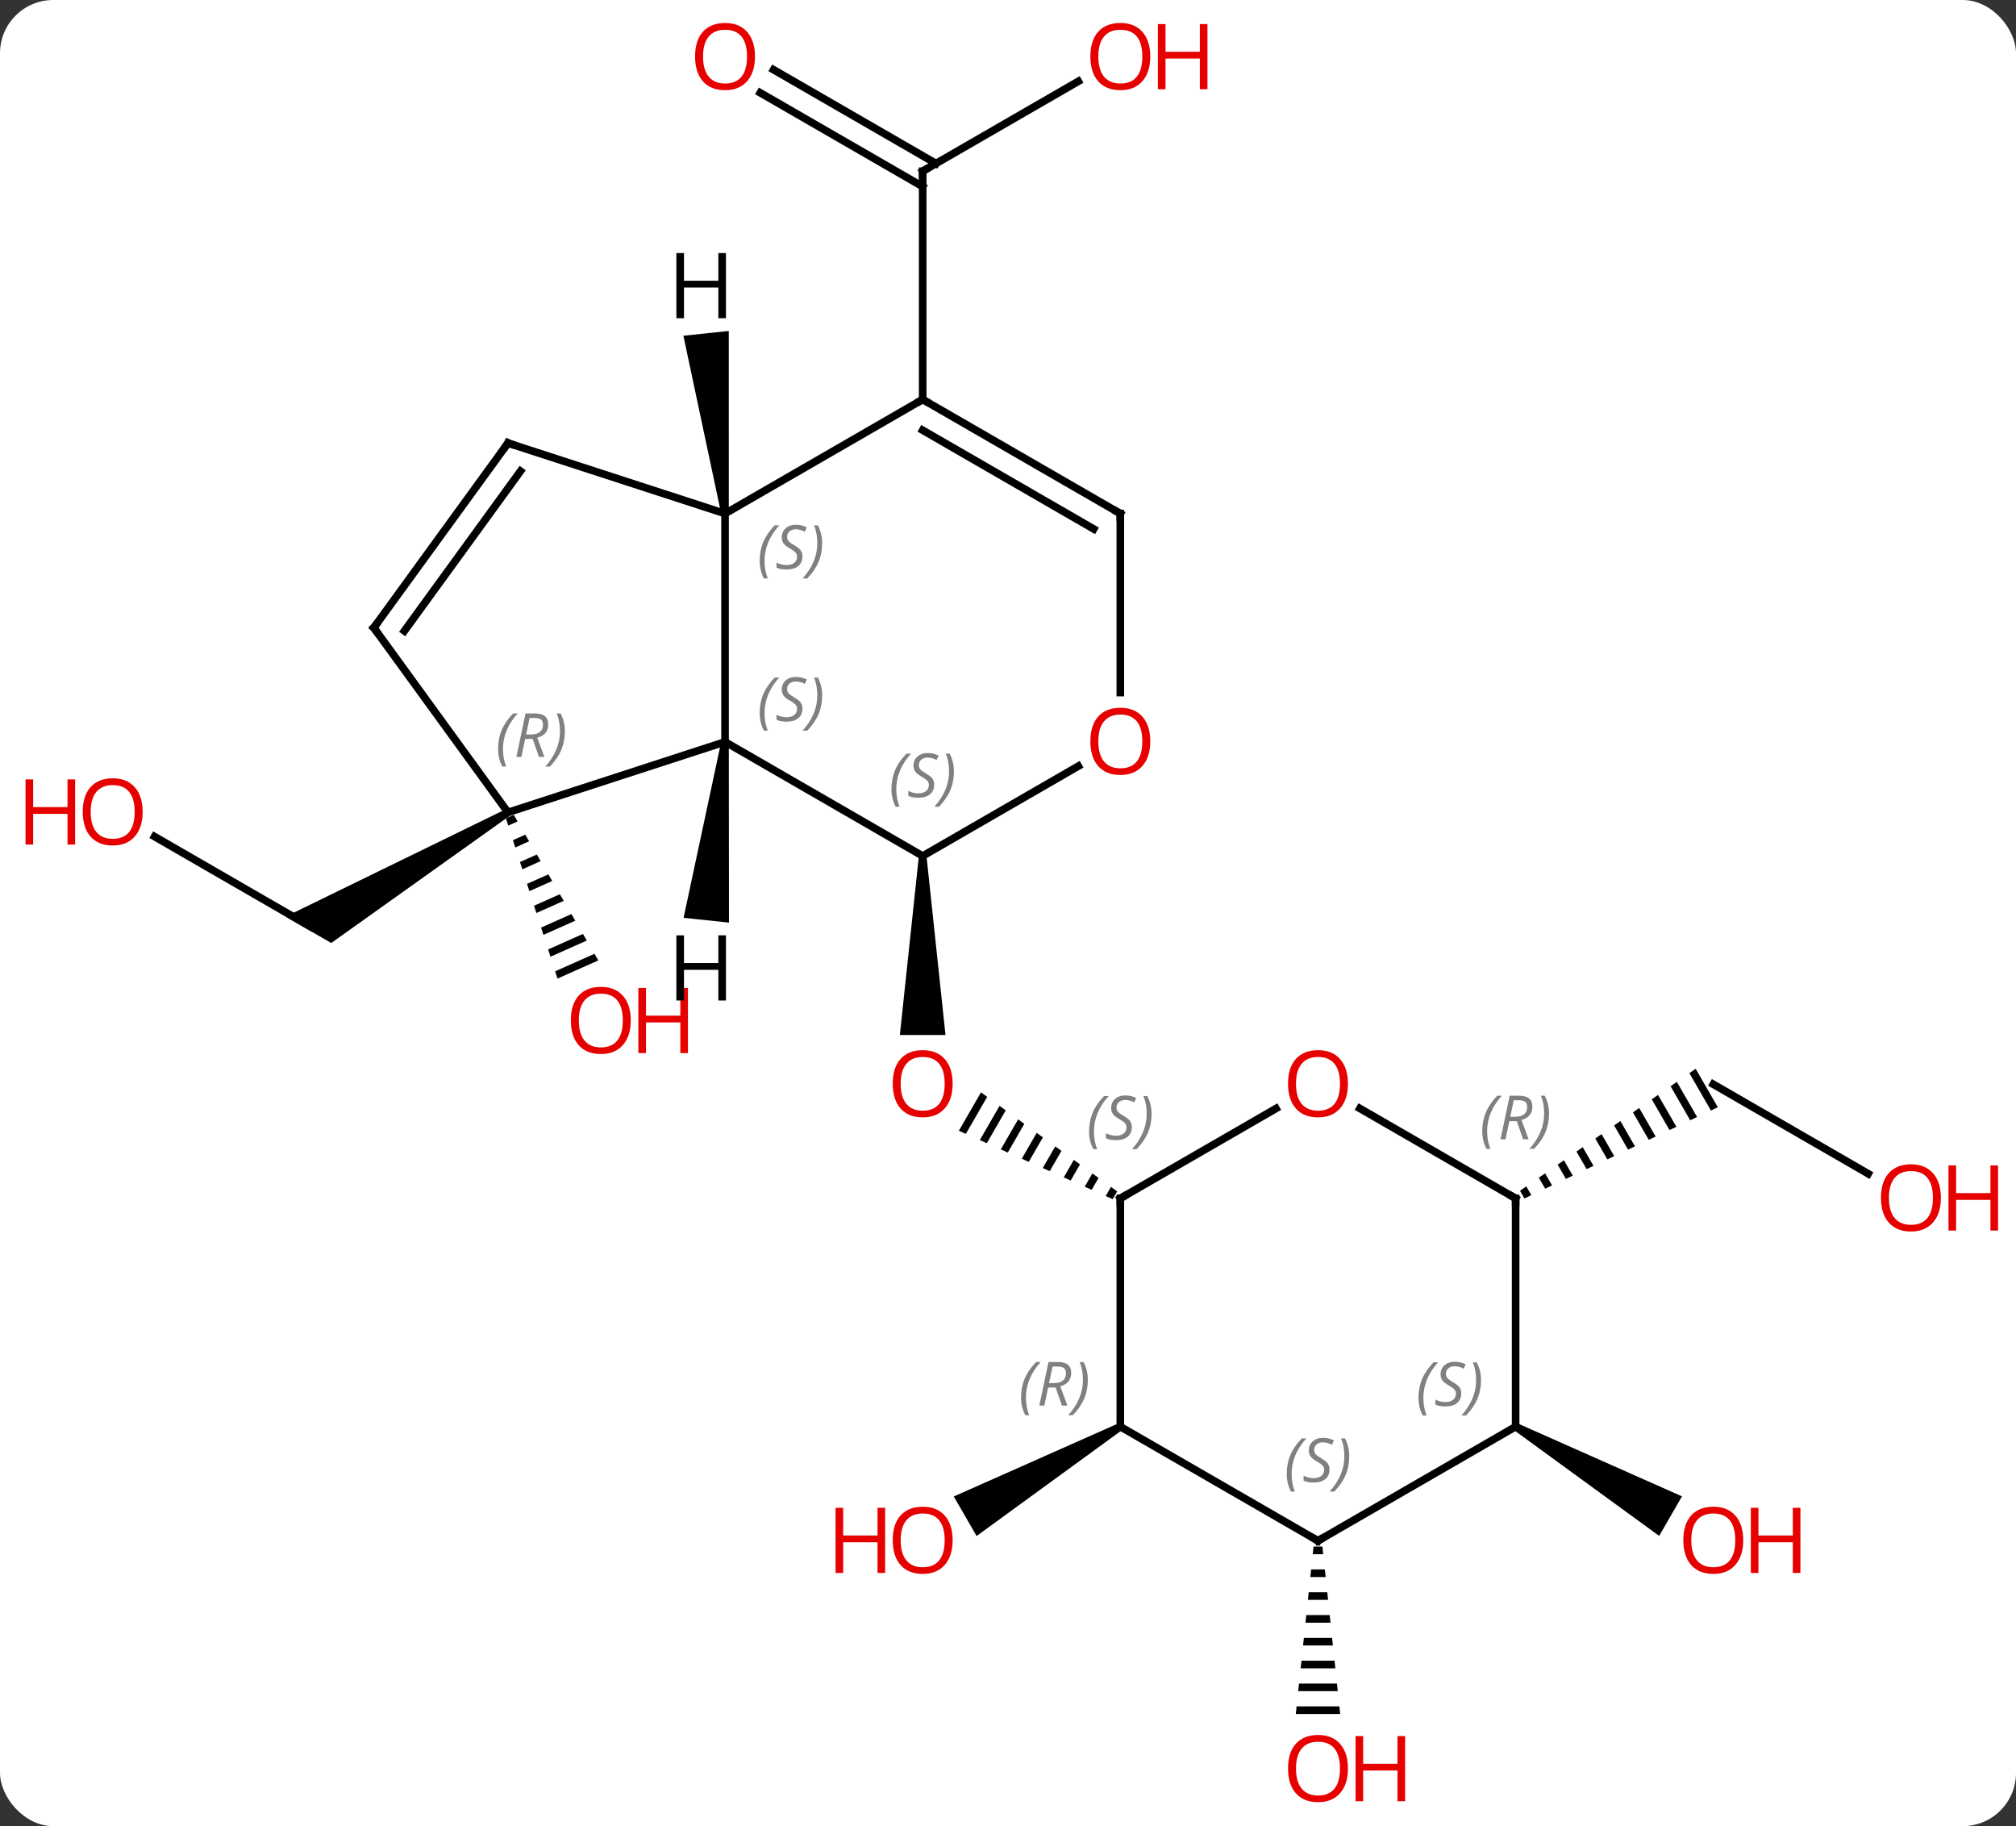 <svg width="265" viewBox="0 0 265 240" style="fill-opacity:1; color-rendering:auto; color-interpolation:auto; text-rendering:auto; stroke:black; stroke-linecap:square; stroke-miterlimit:10; shape-rendering:auto; stroke-opacity:1; fill:black; stroke-dasharray:none; font-weight:normal; stroke-width:1; font-family:'Open Sans'; font-style:normal; stroke-linejoin:miter; font-size:12; stroke-dashoffset:0; image-rendering:auto;" height="240" class="cas-substance-image" xmlns:xlink="http://www.w3.org/1999/xlink" xmlns="http://www.w3.org/2000/svg"><rect x="0" y="0" width="265" height="240" fill="#333333" stroke="none"/><svg class="cas-substance-single-component"><rect y="0" x="0" width="265" stroke="none" ry="7" rx="7" height="240" fill="white" class="cas-substance-group"/><svg y="0" x="0" width="265" viewBox="0 0 265 240" style="fill:black;" height="240" class="cas-substance-single-component-image"><svg><g><g transform="translate(133,120)" style="text-rendering:geometricPrecision; color-rendering:optimizeQuality; color-interpolation:linearRGB; stroke-linecap:butt; image-rendering:optimizeQuality;"><path style="stroke:none;" d="M-12.215 -7.5 L-11.215 -7.5 L-8.715 16.023 L-14.715 16.023 Z"/><path style="stroke:none;" d="M-4.049 23.561 L-6.96 28.61 L-6.96 28.61 L-6.041 29.018 L-3.235 24.153 L-4.049 23.561 ZM-1.609 25.337 L-4.203 29.835 L-4.203 29.835 L-3.284 30.244 L-3.284 30.244 L-0.795 25.928 L-0.795 25.928 L-1.609 25.337 ZM0.832 27.112 L-1.445 31.061 L-1.445 31.061 L-0.526 31.47 L-0.526 31.47 L1.645 27.704 L1.645 27.704 L0.832 27.112 ZM3.272 28.887 L1.312 32.287 L1.312 32.287 L2.231 32.695 L2.231 32.695 L4.086 29.479 L4.086 29.479 L3.272 28.887 ZM5.713 30.663 L4.069 33.512 L4.069 33.512 L4.989 33.921 L4.989 33.921 L6.526 31.255 L6.526 31.255 L5.713 30.663 ZM8.153 32.438 L6.827 34.738 L7.746 35.146 L7.746 35.146 L8.966 33.03 L8.966 33.03 L8.153 32.438 ZM10.593 34.214 L9.584 35.964 L9.584 35.964 L10.503 36.372 L10.503 36.372 L11.406 34.806 L11.406 34.806 L10.593 34.214 ZM13.033 35.989 L12.341 37.189 L12.341 37.189 L13.261 37.598 L13.261 37.598 L13.847 36.581 L13.847 36.581 L13.033 35.989 Z"/><line y2="-10.051" y1="1.77" x2="-112.683" x1="-92.208" style="fill:none;"/><path style="stroke:none;" d="M-66.478 -13.663 L-65.978 -12.797 L-89.458 3.935 L-95.458 0.471 Z"/><path style="stroke:none;" d="M-65.469 -12.912 L-66.5 -12.453 L-66.192 -11.496 L-64.963 -12.042 L-65.469 -12.912 ZM-63.953 -10.303 L-65.575 -9.581 L-65.267 -8.623 L-63.447 -9.433 L-63.953 -10.303 ZM-62.437 -7.694 L-64.65 -6.708 L-64.342 -5.751 L-61.932 -6.824 L-61.932 -6.824 L-62.437 -7.694 ZM-60.921 -5.084 L-63.725 -3.836 L-63.417 -2.879 L-60.416 -4.215 L-60.921 -5.084 ZM-59.405 -2.475 L-62.8 -0.964 L-62.492 -0.007 L-58.9 -1.605 L-59.405 -2.475 ZM-57.89 0.134 L-61.875 1.908 L-61.567 2.866 L-57.384 1.004 L-57.89 0.134 ZM-56.374 2.744 L-60.95 4.78 L-60.642 5.738 L-60.642 5.738 L-55.869 3.613 L-56.374 2.744 ZM-54.858 5.353 L-60.025 7.653 L-59.717 8.61 L-54.353 6.223 L-54.858 5.353 Z"/><line y2="-109.311" y1="-97.5" x2="8.742" x1="-11.715" style="fill:none;"/><line y2="-110.837" y1="-98.51" x2="-31.315" x1="-9.965" style="fill:none;"/><line y2="-107.806" y1="-95.479" x2="-33.065" x1="-11.715" style="fill:none;"/><line y2="-67.5" y1="-97.5" x2="-11.715" x1="-11.715" style="fill:none;"/><path style="stroke:none;" d="M14.015 67.067 L14.515 67.933 L-4.628 81.872 L-7.628 76.676 Z"/><line y2="34.259" y1="22.5" x2="112.574" x1="92.208" style="fill:none;"/><path style="stroke:none;" d="M89.892 20.468 L89.068 21.04 L91.899 25.951 L92.807 25.523 L89.892 20.468 ZM87.418 22.185 L86.594 22.758 L89.175 27.235 L90.084 26.806 L87.418 22.185 ZM84.945 23.902 L84.12 24.475 L86.452 28.518 L87.36 28.09 L87.36 28.09 L84.945 23.902 ZM82.471 25.619 L81.646 26.192 L83.728 29.802 L84.636 29.374 L84.636 29.374 L82.471 25.619 ZM79.997 27.337 L79.172 27.909 L81.004 31.086 L81.912 30.658 L81.912 30.658 L79.997 27.337 ZM77.523 29.054 L76.698 29.626 L78.281 32.37 L79.188 31.942 L79.188 31.942 L77.523 29.054 ZM75.049 30.771 L74.224 31.343 L75.557 33.654 L76.465 33.226 L75.049 30.771 ZM72.575 32.488 L71.75 33.06 L71.75 33.06 L72.833 34.938 L73.741 34.51 L73.741 34.51 L72.575 32.488 ZM70.101 34.205 L69.276 34.778 L70.109 36.221 L70.109 36.221 L71.017 35.794 L70.101 34.205 ZM67.627 35.922 L66.803 36.495 L66.803 36.495 L67.385 37.505 L67.385 37.505 L68.293 37.077 L68.293 37.077 L67.627 35.922 Z"/><path style="stroke:none;" d="M39.667 83.262 L39.561 84.262 L40.935 84.262 L40.829 83.262 ZM39.348 86.262 L39.242 87.262 L41.254 87.262 L41.148 86.262 ZM39.029 89.262 L38.923 90.262 L41.573 90.262 L41.467 89.262 ZM38.711 92.262 L38.604 93.262 L41.892 93.262 L41.785 92.262 ZM38.392 95.262 L38.285 96.262 L42.211 96.262 L42.104 95.262 ZM38.073 98.262 L37.967 99.262 L42.529 99.262 L42.423 98.262 ZM37.754 101.262 L37.648 102.262 L42.848 102.262 L42.742 101.262 ZM37.435 104.262 L37.329 105.262 L43.167 105.262 L43.061 104.262 Z"/><path style="stroke:none;" d="M65.978 67.933 L66.478 67.067 L88.094 76.66 L85.094 81.857 Z"/><line y2="-52.5" y1="-22.5" x2="-37.695" x1="-37.695" style="fill:none;"/><line y2="-7.5" y1="-22.5" x2="-11.715" x1="-37.695" style="fill:none;"/><line y2="-13.23" y1="-22.5" x2="-66.228" x1="-37.695" style="fill:none;"/><line y2="-67.5" y1="-52.5" x2="-11.715" x1="-37.695" style="fill:none;"/><line y2="-61.77" y1="-52.5" x2="-66.228" x1="-37.695" style="fill:none;"/><line y2="-19.311" y1="-7.5" x2="8.742" x1="-11.715" style="fill:none;"/><line y2="-37.5" y1="-13.23" x2="-83.862" x1="-66.228" style="fill:none;"/><line y2="-52.5" y1="-67.5" x2="14.265" x1="-11.715" style="fill:none;"/><line y2="-50.479" y1="-63.459" x2="10.765" x1="-11.715" style="fill:none;"/><line y2="-37.5" y1="-61.77" x2="-83.862" x1="-66.228" style="fill:none;"/><line y2="-37.078" y1="-58.078" x2="-79.843" x1="-64.584" style="fill:none;"/><line y2="-52.5" y1="-28.977" x2="14.265" x1="14.265" style="fill:none;"/><line y2="25.689" y1="37.5" x2="34.725" x1="14.265" style="fill:none;"/><line y2="67.5" y1="37.5" x2="14.265" x1="14.265" style="fill:none;"/><line y2="37.5" y1="25.679" x2="66.228" x1="45.753" style="fill:none;"/><line y2="82.5" y1="67.5" x2="40.248" x1="14.265" style="fill:none;"/><line y2="67.5" y1="37.5" x2="66.228" x1="66.228" style="fill:none;"/><line y2="67.5" y1="82.5" x2="66.228" x1="40.248" style="fill:none;"/><path style="stroke:none;" d="M-38.192 -22.552 L-37.198 -22.448 L-37.177 1.254 L-43.144 0.626 Z"/><path style="stroke:none;" d="M-37.198 -52.552 L-38.192 -52.448 L-43.17 -75.876 L-37.203 -76.504 Z"/></g><g transform="translate(133,120)" style="fill:rgb(230,0,0); text-rendering:geometricPrecision; color-rendering:optimizeQuality; image-rendering:optimizeQuality; font-family:'Open Sans'; stroke:rgb(230,0,0); color-interpolation:linearRGB;"><path style="stroke:none;" d="M-7.777 22.43 Q-7.777 24.492 -8.817 25.672 Q-9.856 26.852 -11.699 26.852 Q-13.59 26.852 -14.621 25.688 Q-15.652 24.523 -15.652 22.414 Q-15.652 20.32 -14.621 19.172 Q-13.59 18.023 -11.699 18.023 Q-9.84 18.023 -8.809 19.195 Q-7.777 20.367 -7.777 22.43 ZM-14.606 22.43 Q-14.606 24.164 -13.863 25.07 Q-13.121 25.977 -11.699 25.977 Q-10.277 25.977 -9.551 25.078 Q-8.824 24.18 -8.824 22.43 Q-8.824 20.695 -9.551 19.805 Q-10.277 18.914 -11.699 18.914 Q-13.121 18.914 -13.863 19.812 Q-14.606 20.711 -14.606 22.43 Z"/><path style="stroke:none;" d="M-114.251 -13.3 Q-114.251 -11.238 -115.29 -10.058 Q-116.329 -8.878 -118.172 -8.878 Q-120.063 -8.878 -121.094 -10.043 Q-122.126 -11.207 -122.126 -13.316 Q-122.126 -15.41 -121.094 -16.558 Q-120.063 -17.707 -118.172 -17.707 Q-116.313 -17.707 -115.282 -16.535 Q-114.251 -15.363 -114.251 -13.3 ZM-121.079 -13.3 Q-121.079 -11.566 -120.336 -10.66 Q-119.594 -9.753 -118.172 -9.753 Q-116.751 -9.753 -116.024 -10.652 Q-115.297 -11.55 -115.297 -13.3 Q-115.297 -15.035 -116.024 -15.925 Q-116.751 -16.816 -118.172 -16.816 Q-119.594 -16.816 -120.336 -15.918 Q-121.079 -15.019 -121.079 -13.3 Z"/><path style="stroke:none;" d="M-123.126 -9.003 L-124.126 -9.003 L-124.126 -13.035 L-128.641 -13.035 L-128.641 -9.003 L-129.641 -9.003 L-129.641 -17.566 L-128.641 -17.566 L-128.641 -13.925 L-124.126 -13.925 L-124.126 -17.566 L-123.126 -17.566 L-123.126 -9.003 Z"/><path style="stroke:none;" d="M-50.087 14.108 Q-50.087 16.17 -51.126 17.35 Q-52.165 18.53 -54.008 18.53 Q-55.899 18.53 -56.93 17.366 Q-57.962 16.201 -57.962 14.092 Q-57.962 11.998 -56.93 10.85 Q-55.899 9.701 -54.008 9.701 Q-52.149 9.701 -51.118 10.873 Q-50.087 12.045 -50.087 14.108 ZM-56.915 14.108 Q-56.915 15.842 -56.172 16.748 Q-55.43 17.655 -54.008 17.655 Q-52.587 17.655 -51.86 16.756 Q-51.133 15.858 -51.133 14.108 Q-51.133 12.373 -51.86 11.483 Q-52.587 10.592 -54.008 10.592 Q-55.43 10.592 -56.172 11.491 Q-56.915 12.389 -56.915 14.108 Z"/><path style="stroke:none;" d="M-42.571 18.405 L-43.571 18.405 L-43.571 14.373 L-48.087 14.373 L-48.087 18.405 L-49.087 18.405 L-49.087 9.842 L-48.087 9.842 L-48.087 13.483 L-43.571 13.483 L-43.571 9.842 L-42.571 9.842 L-42.571 18.405 Z"/></g><g transform="translate(133,120)" style="stroke-linecap:butt; text-rendering:geometricPrecision; color-rendering:optimizeQuality; image-rendering:optimizeQuality; font-family:'Open Sans'; color-interpolation:linearRGB; stroke-miterlimit:5;"><path style="fill:none;" d="M-11.282 -97.75 L-11.715 -97.5 L-11.715 -97"/><path style="fill:rgb(230,0,0); stroke:none;" d="M18.203 -112.57 Q18.203 -110.508 17.163 -109.328 Q16.124 -108.148 14.281 -108.148 Q12.39 -108.148 11.359 -109.312 Q10.328 -110.477 10.328 -112.586 Q10.328 -114.68 11.359 -115.828 Q12.39 -116.977 14.281 -116.977 Q16.14 -116.977 17.171 -115.805 Q18.203 -114.633 18.203 -112.57 ZM11.374 -112.57 Q11.374 -110.836 12.117 -109.93 Q12.859 -109.023 14.281 -109.023 Q15.703 -109.023 16.429 -109.922 Q17.156 -110.82 17.156 -112.57 Q17.156 -114.305 16.429 -115.195 Q15.703 -116.086 14.281 -116.086 Q12.859 -116.086 12.117 -115.188 Q11.374 -114.289 11.374 -112.57 Z"/><path style="fill:rgb(230,0,0); stroke:none;" d="M25.718 -108.273 L24.718 -108.273 L24.718 -112.305 L20.203 -112.305 L20.203 -108.273 L19.203 -108.273 L19.203 -116.836 L20.203 -116.836 L20.203 -113.195 L24.718 -113.195 L24.718 -116.836 L25.718 -116.836 L25.718 -108.273 Z"/><path style="fill:rgb(230,0,0); stroke:none;" d="M-33.758 -112.57 Q-33.758 -110.508 -34.797 -109.328 Q-35.836 -108.148 -37.679 -108.148 Q-39.57 -108.148 -40.601 -109.312 Q-41.633 -110.477 -41.633 -112.586 Q-41.633 -114.68 -40.601 -115.828 Q-39.57 -116.977 -37.679 -116.977 Q-35.82 -116.977 -34.789 -115.805 Q-33.758 -114.633 -33.758 -112.57 ZM-40.586 -112.57 Q-40.586 -110.836 -39.843 -109.93 Q-39.101 -109.023 -37.679 -109.023 Q-36.258 -109.023 -35.531 -109.922 Q-34.804 -110.82 -34.804 -112.57 Q-34.804 -114.305 -35.531 -115.195 Q-36.258 -116.086 -37.679 -116.086 Q-39.101 -116.086 -39.843 -115.188 Q-40.586 -114.289 -40.586 -112.57 Z"/><path style="fill:rgb(230,0,0); stroke:none;" d="M-7.777 82.43 Q-7.777 84.492 -8.817 85.672 Q-9.856 86.852 -11.699 86.852 Q-13.59 86.852 -14.621 85.688 Q-15.652 84.523 -15.652 82.414 Q-15.652 80.32 -14.621 79.172 Q-13.59 78.023 -11.699 78.023 Q-9.84 78.023 -8.809 79.195 Q-7.777 80.367 -7.777 82.43 ZM-14.606 82.43 Q-14.606 84.164 -13.863 85.07 Q-13.121 85.977 -11.699 85.977 Q-10.277 85.977 -9.551 85.078 Q-8.824 84.18 -8.824 82.43 Q-8.824 80.695 -9.551 79.805 Q-10.277 78.914 -11.699 78.914 Q-13.121 78.914 -13.863 79.812 Q-14.606 80.711 -14.606 82.43 Z"/><path style="fill:rgb(230,0,0); stroke:none;" d="M-16.652 86.727 L-17.652 86.727 L-17.652 82.695 L-22.168 82.695 L-22.168 86.727 L-23.168 86.727 L-23.168 78.164 L-22.168 78.164 L-22.168 81.805 L-17.652 81.805 L-17.652 78.164 L-16.652 78.164 L-16.652 86.727 Z"/><path style="fill:rgb(230,0,0); stroke:none;" d="M122.126 37.43 Q122.126 39.492 121.086 40.672 Q120.047 41.852 118.204 41.852 Q116.313 41.852 115.282 40.688 Q114.251 39.523 114.251 37.414 Q114.251 35.32 115.282 34.172 Q116.313 33.023 118.204 33.023 Q120.063 33.023 121.094 34.195 Q122.126 35.367 122.126 37.43 ZM115.297 37.43 Q115.297 39.164 116.04 40.07 Q116.782 40.977 118.204 40.977 Q119.626 40.977 120.352 40.078 Q121.079 39.18 121.079 37.43 Q121.079 35.695 120.352 34.805 Q119.626 33.914 118.204 33.914 Q116.782 33.914 116.04 34.812 Q115.297 35.711 115.297 37.43 Z"/><path style="fill:rgb(230,0,0); stroke:none;" d="M129.641 41.727 L128.641 41.727 L128.641 37.695 L124.126 37.695 L124.126 41.727 L123.126 41.727 L123.126 33.164 L124.126 33.164 L124.126 36.805 L128.641 36.805 L128.641 33.164 L129.641 33.164 L129.641 41.727 Z"/><path style="fill:rgb(230,0,0); stroke:none;" d="M44.185 112.43 Q44.185 114.492 43.146 115.672 Q42.107 116.852 40.264 116.852 Q38.373 116.852 37.342 115.688 Q36.31 114.523 36.31 112.414 Q36.31 110.32 37.342 109.172 Q38.373 108.023 40.264 108.023 Q42.123 108.023 43.154 109.195 Q44.185 110.367 44.185 112.43 ZM37.357 112.43 Q37.357 114.164 38.1 115.07 Q38.842 115.977 40.264 115.977 Q41.685 115.977 42.412 115.078 Q43.139 114.18 43.139 112.43 Q43.139 110.695 42.412 109.805 Q41.685 108.914 40.264 108.914 Q38.842 108.914 38.1 109.812 Q37.357 110.711 37.357 112.43 Z"/><path style="fill:rgb(230,0,0); stroke:none;" d="M51.701 116.727 L50.701 116.727 L50.701 112.695 L46.185 112.695 L46.185 116.727 L45.185 116.727 L45.185 108.164 L46.185 108.164 L46.185 111.805 L50.701 111.805 L50.701 108.164 L51.701 108.164 L51.701 116.727 Z"/><path style="fill:rgb(230,0,0); stroke:none;" d="M96.145 82.43 Q96.145 84.492 95.106 85.672 Q94.067 86.852 92.224 86.852 Q90.333 86.852 89.302 85.688 Q88.27 84.523 88.27 82.414 Q88.27 80.32 89.302 79.172 Q90.333 78.023 92.224 78.023 Q94.083 78.023 95.114 79.195 Q96.145 80.367 96.145 82.43 ZM89.317 82.43 Q89.317 84.164 90.06 85.07 Q90.802 85.977 92.224 85.977 Q93.645 85.977 94.372 85.078 Q95.099 84.18 95.099 82.43 Q95.099 80.695 94.372 79.805 Q93.645 78.914 92.224 78.914 Q90.802 78.914 90.06 79.812 Q89.317 80.711 89.317 82.43 Z"/><path style="fill:rgb(230,0,0); stroke:none;" d="M103.661 86.727 L102.661 86.727 L102.661 82.695 L98.145 82.695 L98.145 86.727 L97.145 86.727 L97.145 78.164 L98.145 78.164 L98.145 81.805 L102.661 81.805 L102.661 78.164 L103.661 78.164 L103.661 86.727 Z"/></g><g transform="translate(133,120)" style="stroke-linecap:butt; font-size:8.4px; fill:gray; text-rendering:geometricPrecision; image-rendering:optimizeQuality; color-rendering:optimizeQuality; font-family:'Open Sans'; font-style:italic; stroke:gray; color-interpolation:linearRGB; stroke-miterlimit:5;"><path style="stroke:none;" d="M-33.143 -26.297 Q-33.143 -27.625 -32.675 -28.75 Q-32.206 -29.875 -31.174 -30.953 L-30.565 -30.953 Q-31.534 -29.891 -32.018 -28.719 Q-32.503 -27.547 -32.503 -26.312 Q-32.503 -24.984 -32.065 -23.969 L-32.581 -23.969 Q-33.143 -25 -33.143 -26.297 ZM-27.521 -26.891 Q-27.521 -26.062 -28.068 -25.609 Q-28.614 -25.156 -29.614 -25.156 Q-30.021 -25.156 -30.333 -25.211 Q-30.646 -25.266 -30.927 -25.406 L-30.927 -26.062 Q-30.302 -25.734 -29.599 -25.734 Q-28.974 -25.734 -28.599 -26.031 Q-28.224 -26.328 -28.224 -26.844 Q-28.224 -27.156 -28.427 -27.383 Q-28.63 -27.609 -29.193 -27.937 Q-29.786 -28.266 -30.013 -28.594 Q-30.239 -28.922 -30.239 -29.375 Q-30.239 -30.109 -29.724 -30.57 Q-29.208 -31.031 -28.364 -31.031 Q-27.989 -31.031 -27.654 -30.953 Q-27.318 -30.875 -26.943 -30.703 L-27.208 -30.109 Q-27.458 -30.266 -27.779 -30.352 Q-28.099 -30.437 -28.364 -30.437 Q-28.896 -30.437 -29.216 -30.164 Q-29.536 -29.891 -29.536 -29.422 Q-29.536 -29.219 -29.466 -29.07 Q-29.396 -28.922 -29.255 -28.789 Q-29.114 -28.656 -28.693 -28.406 Q-28.13 -28.062 -27.927 -27.867 Q-27.724 -27.672 -27.622 -27.437 Q-27.521 -27.203 -27.521 -26.891 ZM-24.926 -28.609 Q-24.926 -27.281 -25.403 -26.148 Q-25.879 -25.016 -26.895 -23.969 L-27.504 -23.969 Q-25.567 -26.125 -25.567 -28.609 Q-25.567 -29.937 -26.004 -30.953 L-25.489 -30.953 Q-24.926 -29.891 -24.926 -28.609 Z"/><path style="stroke:none;" d="M-33.143 -46.297 Q-33.143 -47.625 -32.675 -48.75 Q-32.206 -49.875 -31.174 -50.953 L-30.565 -50.953 Q-31.534 -49.891 -32.018 -48.719 Q-32.503 -47.547 -32.503 -46.313 Q-32.503 -44.984 -32.065 -43.969 L-32.581 -43.969 Q-33.143 -45 -33.143 -46.297 ZM-27.521 -46.891 Q-27.521 -46.063 -28.068 -45.609 Q-28.614 -45.156 -29.614 -45.156 Q-30.021 -45.156 -30.333 -45.211 Q-30.646 -45.266 -30.927 -45.406 L-30.927 -46.063 Q-30.302 -45.734 -29.599 -45.734 Q-28.974 -45.734 -28.599 -46.031 Q-28.224 -46.328 -28.224 -46.844 Q-28.224 -47.156 -28.427 -47.383 Q-28.63 -47.609 -29.193 -47.938 Q-29.786 -48.266 -30.013 -48.594 Q-30.239 -48.922 -30.239 -49.375 Q-30.239 -50.109 -29.724 -50.57 Q-29.208 -51.031 -28.364 -51.031 Q-27.989 -51.031 -27.654 -50.953 Q-27.318 -50.875 -26.943 -50.703 L-27.208 -50.109 Q-27.458 -50.266 -27.779 -50.352 Q-28.099 -50.438 -28.364 -50.438 Q-28.896 -50.438 -29.216 -50.164 Q-29.536 -49.891 -29.536 -49.422 Q-29.536 -49.219 -29.466 -49.07 Q-29.396 -48.922 -29.255 -48.789 Q-29.114 -48.656 -28.693 -48.406 Q-28.13 -48.063 -27.927 -47.867 Q-27.724 -47.672 -27.622 -47.438 Q-27.521 -47.203 -27.521 -46.891 ZM-24.926 -48.609 Q-24.926 -47.281 -25.403 -46.148 Q-25.879 -45.016 -26.895 -43.969 L-27.504 -43.969 Q-25.567 -46.125 -25.567 -48.609 Q-25.567 -49.938 -26.004 -50.953 L-25.489 -50.953 Q-24.926 -49.891 -24.926 -48.609 Z"/><path style="stroke:none;" d="M-15.823 -16.297 Q-15.823 -17.625 -15.355 -18.75 Q-14.886 -19.875 -13.855 -20.953 L-13.245 -20.953 Q-14.214 -19.891 -14.698 -18.719 Q-15.183 -17.547 -15.183 -16.312 Q-15.183 -14.984 -14.745 -13.969 L-15.261 -13.969 Q-15.823 -15 -15.823 -16.297 ZM-10.201 -16.891 Q-10.201 -16.062 -10.748 -15.609 Q-11.295 -15.156 -12.295 -15.156 Q-12.701 -15.156 -13.014 -15.211 Q-13.326 -15.266 -13.607 -15.406 L-13.607 -16.062 Q-12.982 -15.734 -12.279 -15.734 Q-11.654 -15.734 -11.279 -16.031 Q-10.904 -16.328 -10.904 -16.844 Q-10.904 -17.156 -11.107 -17.383 Q-11.31 -17.609 -11.873 -17.938 Q-12.467 -18.266 -12.693 -18.594 Q-12.92 -18.922 -12.92 -19.375 Q-12.92 -20.109 -12.404 -20.57 Q-11.889 -21.031 -11.045 -21.031 Q-10.67 -21.031 -10.334 -20.953 Q-9.998 -20.875 -9.623 -20.703 L-9.889 -20.109 Q-10.139 -20.266 -10.459 -20.352 Q-10.779 -20.438 -11.045 -20.438 Q-11.576 -20.438 -11.896 -20.164 Q-12.217 -19.891 -12.217 -19.422 Q-12.217 -19.219 -12.146 -19.07 Q-12.076 -18.922 -11.935 -18.789 Q-11.795 -18.656 -11.373 -18.406 Q-10.81 -18.062 -10.607 -17.867 Q-10.404 -17.672 -10.303 -17.438 Q-10.201 -17.203 -10.201 -16.891 ZM-7.606 -18.609 Q-7.606 -17.281 -8.083 -16.148 Q-8.56 -15.016 -9.575 -13.969 L-10.185 -13.969 Q-8.247 -16.125 -8.247 -18.609 Q-8.247 -19.938 -8.685 -20.953 L-8.169 -20.953 Q-7.606 -19.891 -7.606 -18.609 Z"/><path style="stroke:none;" d="M-67.526 -21.576 Q-67.526 -22.905 -67.058 -24.03 Q-66.589 -25.155 -65.558 -26.233 L-64.948 -26.233 Q-65.917 -25.17 -66.401 -23.998 Q-66.886 -22.826 -66.886 -21.592 Q-66.886 -20.264 -66.448 -19.248 L-66.964 -19.248 Q-67.526 -20.28 -67.526 -21.576 ZM-63.966 -22.889 L-64.466 -20.514 L-65.123 -20.514 L-63.919 -26.233 L-62.669 -26.233 Q-60.935 -26.233 -60.935 -24.795 Q-60.935 -23.436 -62.373 -23.045 L-61.435 -20.514 L-62.154 -20.514 L-62.982 -22.889 L-63.966 -22.889 ZM-63.388 -25.639 Q-63.779 -23.717 -63.841 -23.467 L-63.185 -23.467 Q-62.435 -23.467 -62.029 -23.795 Q-61.623 -24.123 -61.623 -24.748 Q-61.623 -25.217 -61.88 -25.428 Q-62.138 -25.639 -62.732 -25.639 L-63.388 -25.639 ZM-58.749 -23.889 Q-58.749 -22.561 -59.226 -21.428 Q-59.702 -20.295 -60.718 -19.248 L-61.327 -19.248 Q-59.39 -21.405 -59.39 -23.889 Q-59.39 -25.217 -59.827 -26.233 L-59.312 -26.233 Q-58.749 -25.17 -58.749 -23.889 Z"/><path style="fill:none; stroke:black;" d="M-11.282 -67.25 L-11.715 -67.5 L-12.148 -67.25"/><path style="fill:none; stroke:black;" d="M-65.752 -61.615 L-66.228 -61.77 L-66.522 -61.365"/></g><g transform="translate(133,120)" style="stroke-linecap:butt; fill:rgb(230,0,0); text-rendering:geometricPrecision; color-rendering:optimizeQuality; image-rendering:optimizeQuality; font-family:'Open Sans'; stroke:rgb(230,0,0); color-interpolation:linearRGB; stroke-miterlimit:5;"><path style="stroke:none;" d="M18.203 -22.57 Q18.203 -20.508 17.163 -19.328 Q16.124 -18.148 14.281 -18.148 Q12.39 -18.148 11.359 -19.312 Q10.328 -20.477 10.328 -22.586 Q10.328 -24.68 11.359 -25.828 Q12.39 -26.977 14.281 -26.977 Q16.14 -26.977 17.171 -25.805 Q18.203 -24.633 18.203 -22.57 ZM11.374 -22.57 Q11.374 -20.836 12.117 -19.93 Q12.859 -19.023 14.281 -19.023 Q15.703 -19.023 16.429 -19.922 Q17.156 -20.82 17.156 -22.57 Q17.156 -24.305 16.429 -25.195 Q15.703 -26.086 14.281 -26.086 Q12.859 -26.086 12.117 -25.188 Q11.374 -24.289 11.374 -22.57 Z"/><path style="fill:none; stroke:black;" d="M-83.568 -37.096 L-83.862 -37.5 L-83.568 -37.904"/><path style="fill:none; stroke:black;" d="M13.832 -52.75 L14.265 -52.5 L14.265 -52"/><path style="fill:none; stroke:black;" d="M14.698 37.25 L14.265 37.5 L14.265 38"/></g><g transform="translate(133,120)" style="stroke-linecap:butt; font-size:8.4px; fill:gray; text-rendering:geometricPrecision; image-rendering:optimizeQuality; color-rendering:optimizeQuality; font-family:'Open Sans'; font-style:italic; stroke:gray; color-interpolation:linearRGB; stroke-miterlimit:5;"><path style="stroke:none;" d="M10.157 28.703 Q10.157 27.375 10.626 26.25 Q11.094 25.125 12.126 24.047 L12.735 24.047 Q11.766 25.109 11.282 26.281 Q10.797 27.453 10.797 28.688 Q10.797 30.016 11.235 31.031 L10.719 31.031 Q10.157 30 10.157 28.703 ZM15.779 28.109 Q15.779 28.938 15.232 29.391 Q14.685 29.844 13.685 29.844 Q13.279 29.844 12.967 29.789 Q12.654 29.734 12.373 29.594 L12.373 28.938 Q12.998 29.266 13.701 29.266 Q14.326 29.266 14.701 28.969 Q15.076 28.672 15.076 28.156 Q15.076 27.844 14.873 27.617 Q14.67 27.391 14.107 27.062 Q13.514 26.734 13.287 26.406 Q13.06 26.078 13.06 25.625 Q13.06 24.891 13.576 24.43 Q14.092 23.969 14.935 23.969 Q15.31 23.969 15.646 24.047 Q15.982 24.125 16.357 24.297 L16.092 24.891 Q15.842 24.734 15.521 24.648 Q15.201 24.562 14.935 24.562 Q14.404 24.562 14.084 24.836 Q13.764 25.109 13.764 25.578 Q13.764 25.781 13.834 25.93 Q13.904 26.078 14.045 26.211 Q14.185 26.344 14.607 26.594 Q15.17 26.938 15.373 27.133 Q15.576 27.328 15.678 27.562 Q15.779 27.797 15.779 28.109 ZM18.374 26.391 Q18.374 27.719 17.897 28.852 Q17.421 29.984 16.405 31.031 L15.796 31.031 Q17.733 28.875 17.733 26.391 Q17.733 25.062 17.296 24.047 L17.811 24.047 Q18.374 25.109 18.374 26.391 Z"/></g><g transform="translate(133,120)" style="stroke-linecap:butt; fill:rgb(230,0,0); text-rendering:geometricPrecision; color-rendering:optimizeQuality; image-rendering:optimizeQuality; font-family:'Open Sans'; stroke:rgb(230,0,0); color-interpolation:linearRGB; stroke-miterlimit:5;"><path style="stroke:none;" d="M44.185 22.43 Q44.185 24.492 43.146 25.672 Q42.107 26.852 40.264 26.852 Q38.373 26.852 37.342 25.688 Q36.31 24.523 36.31 22.414 Q36.31 20.32 37.342 19.172 Q38.373 18.023 40.264 18.023 Q42.123 18.023 43.154 19.195 Q44.185 20.367 44.185 22.43 ZM37.357 22.43 Q37.357 24.164 38.1 25.07 Q38.842 25.977 40.264 25.977 Q41.685 25.977 42.412 25.078 Q43.139 24.18 43.139 22.43 Q43.139 20.695 42.412 19.805 Q41.685 18.914 40.264 18.914 Q38.842 18.914 38.1 19.812 Q37.357 20.711 37.357 22.43 Z"/></g><g transform="translate(133,120)" style="stroke-linecap:butt; font-size:8.4px; fill:gray; text-rendering:geometricPrecision; image-rendering:optimizeQuality; color-rendering:optimizeQuality; font-family:'Open Sans'; font-style:italic; stroke:gray; color-interpolation:linearRGB; stroke-miterlimit:5;"><path style="stroke:none;" d="M1.216 63.664 Q1.216 62.336 1.685 61.211 Q2.154 60.086 3.185 59.008 L3.794 59.008 Q2.825 60.07 2.341 61.242 Q1.857 62.414 1.857 63.648 Q1.857 64.977 2.294 65.992 L1.778 65.992 Q1.216 64.961 1.216 63.664 ZM4.776 62.352 L4.276 64.727 L3.62 64.727 L4.823 59.008 L6.073 59.008 Q7.807 59.008 7.807 60.445 Q7.807 61.805 6.37 62.195 L7.307 64.727 L6.589 64.727 L5.761 62.352 L4.776 62.352 ZM5.354 59.602 Q4.964 61.523 4.901 61.773 L5.557 61.773 Q6.307 61.773 6.714 61.445 Q7.12 61.117 7.12 60.492 Q7.12 60.023 6.862 59.813 Q6.604 59.602 6.011 59.602 L5.354 59.602 ZM9.993 61.352 Q9.993 62.68 9.517 63.813 Q9.04 64.945 8.025 65.992 L7.415 65.992 Q9.353 63.836 9.353 61.352 Q9.353 60.023 8.915 59.008 L9.431 59.008 Q9.993 60.07 9.993 61.352 Z"/><path style="fill:none; stroke:black;" d="M65.795 37.25 L66.228 37.5 L66.228 38"/><path style="stroke:none;" d="M61.839 28.664 Q61.839 27.336 62.308 26.211 Q62.777 25.086 63.808 24.008 L64.418 24.008 Q63.449 25.07 62.964 26.242 Q62.48 27.414 62.48 28.648 Q62.48 29.977 62.917 30.992 L62.402 30.992 Q61.839 29.961 61.839 28.664 ZM65.399 27.352 L64.899 29.727 L64.243 29.727 L65.446 24.008 L66.696 24.008 Q68.431 24.008 68.431 25.445 Q68.431 26.805 66.993 27.195 L67.931 29.727 L67.212 29.727 L66.384 27.352 L65.399 27.352 ZM65.978 24.602 Q65.587 26.523 65.524 26.773 L66.181 26.773 Q66.931 26.773 67.337 26.445 Q67.743 26.117 67.743 25.492 Q67.743 25.023 67.485 24.812 Q67.228 24.602 66.634 24.602 L65.978 24.602 ZM70.617 26.352 Q70.617 27.68 70.14 28.812 Q69.663 29.945 68.648 30.992 L68.038 30.992 Q69.976 28.836 69.976 26.352 Q69.976 25.023 69.538 24.008 L70.054 24.008 Q70.617 25.07 70.617 26.352 Z"/><path style="fill:none; stroke:black;" d="M39.815 82.25 L40.248 82.5 L40.681 82.25"/><path style="stroke:none;" d="M36.139 73.703 Q36.139 72.375 36.608 71.25 Q37.077 70.125 38.108 69.047 L38.717 69.047 Q37.749 70.109 37.264 71.281 Q36.78 72.453 36.78 73.688 Q36.78 75.016 37.217 76.031 L36.702 76.031 Q36.139 75 36.139 73.703 ZM41.762 73.109 Q41.762 73.938 41.215 74.391 Q40.668 74.844 39.668 74.844 Q39.262 74.844 38.949 74.789 Q38.637 74.734 38.355 74.594 L38.355 73.938 Q38.98 74.266 39.684 74.266 Q40.309 74.266 40.684 73.969 Q41.059 73.672 41.059 73.156 Q41.059 72.844 40.855 72.617 Q40.652 72.391 40.09 72.062 Q39.496 71.734 39.27 71.406 Q39.043 71.078 39.043 70.625 Q39.043 69.891 39.559 69.43 Q40.074 68.969 40.918 68.969 Q41.293 68.969 41.629 69.047 Q41.965 69.125 42.34 69.297 L42.074 69.891 Q41.824 69.734 41.504 69.648 Q41.184 69.562 40.918 69.562 Q40.387 69.562 40.066 69.836 Q39.746 70.109 39.746 70.578 Q39.746 70.781 39.816 70.93 Q39.887 71.078 40.027 71.211 Q40.168 71.344 40.59 71.594 Q41.152 71.938 41.355 72.133 Q41.559 72.328 41.66 72.562 Q41.762 72.797 41.762 73.109 ZM44.356 71.391 Q44.356 72.719 43.88 73.852 Q43.403 74.984 42.388 76.031 L41.778 76.031 Q43.716 73.875 43.716 71.391 Q43.716 70.062 43.278 69.047 L43.794 69.047 Q44.356 70.109 44.356 71.391 Z"/><path style="stroke:none;" d="M53.459 63.703 Q53.459 62.375 53.928 61.25 Q54.397 60.125 55.428 59.047 L56.037 59.047 Q55.069 60.109 54.584 61.281 Q54.1 62.453 54.1 63.687 Q54.1 65.016 54.537 66.031 L54.022 66.031 Q53.459 65 53.459 63.703 ZM59.082 63.109 Q59.082 63.937 58.535 64.391 Q57.988 64.844 56.988 64.844 Q56.582 64.844 56.269 64.789 Q55.957 64.734 55.676 64.594 L55.676 63.937 Q56.301 64.266 57.004 64.266 Q57.629 64.266 58.004 63.969 Q58.379 63.672 58.379 63.156 Q58.379 62.844 58.176 62.617 Q57.972 62.391 57.41 62.062 Q56.816 61.734 56.59 61.406 Q56.363 61.078 56.363 60.625 Q56.363 59.891 56.879 59.43 Q57.394 58.969 58.238 58.969 Q58.613 58.969 58.949 59.047 Q59.285 59.125 59.66 59.297 L59.394 59.891 Q59.144 59.734 58.824 59.648 Q58.504 59.562 58.238 59.562 Q57.707 59.562 57.386 59.836 Q57.066 60.109 57.066 60.578 Q57.066 60.781 57.136 60.93 Q57.207 61.078 57.347 61.211 Q57.488 61.344 57.91 61.594 Q58.472 61.937 58.676 62.133 Q58.879 62.328 58.98 62.562 Q59.082 62.797 59.082 63.109 ZM61.676 61.391 Q61.676 62.719 61.2 63.852 Q60.723 64.984 59.708 66.031 L59.098 66.031 Q61.036 63.875 61.036 61.391 Q61.036 60.062 60.598 59.047 L61.114 59.047 Q61.676 60.109 61.676 61.391 Z"/></g><g transform="translate(133,120)" style="stroke-linecap:butt; text-rendering:geometricPrecision; color-rendering:optimizeQuality; image-rendering:optimizeQuality; font-family:'Open Sans'; color-interpolation:linearRGB; stroke-miterlimit:5;"><path style="stroke:none;" d="M-37.575 11.491 L-38.575 11.491 L-38.575 7.46 L-43.091 7.46 L-43.091 11.491 L-44.091 11.491 L-44.091 2.929 L-43.091 2.929 L-43.091 6.569 L-38.575 6.569 L-38.575 2.929 L-37.575 2.929 L-37.575 11.491 Z"/><path style="stroke:none;" d="M-37.575 -78.179 L-38.575 -78.179 L-38.575 -82.21 L-43.091 -82.21 L-43.091 -78.179 L-44.091 -78.179 L-44.091 -86.741 L-43.091 -86.741 L-43.091 -83.101 L-38.575 -83.101 L-38.575 -86.741 L-37.575 -86.741 L-37.575 -78.179 Z"/></g></g></svg></svg></svg></svg>